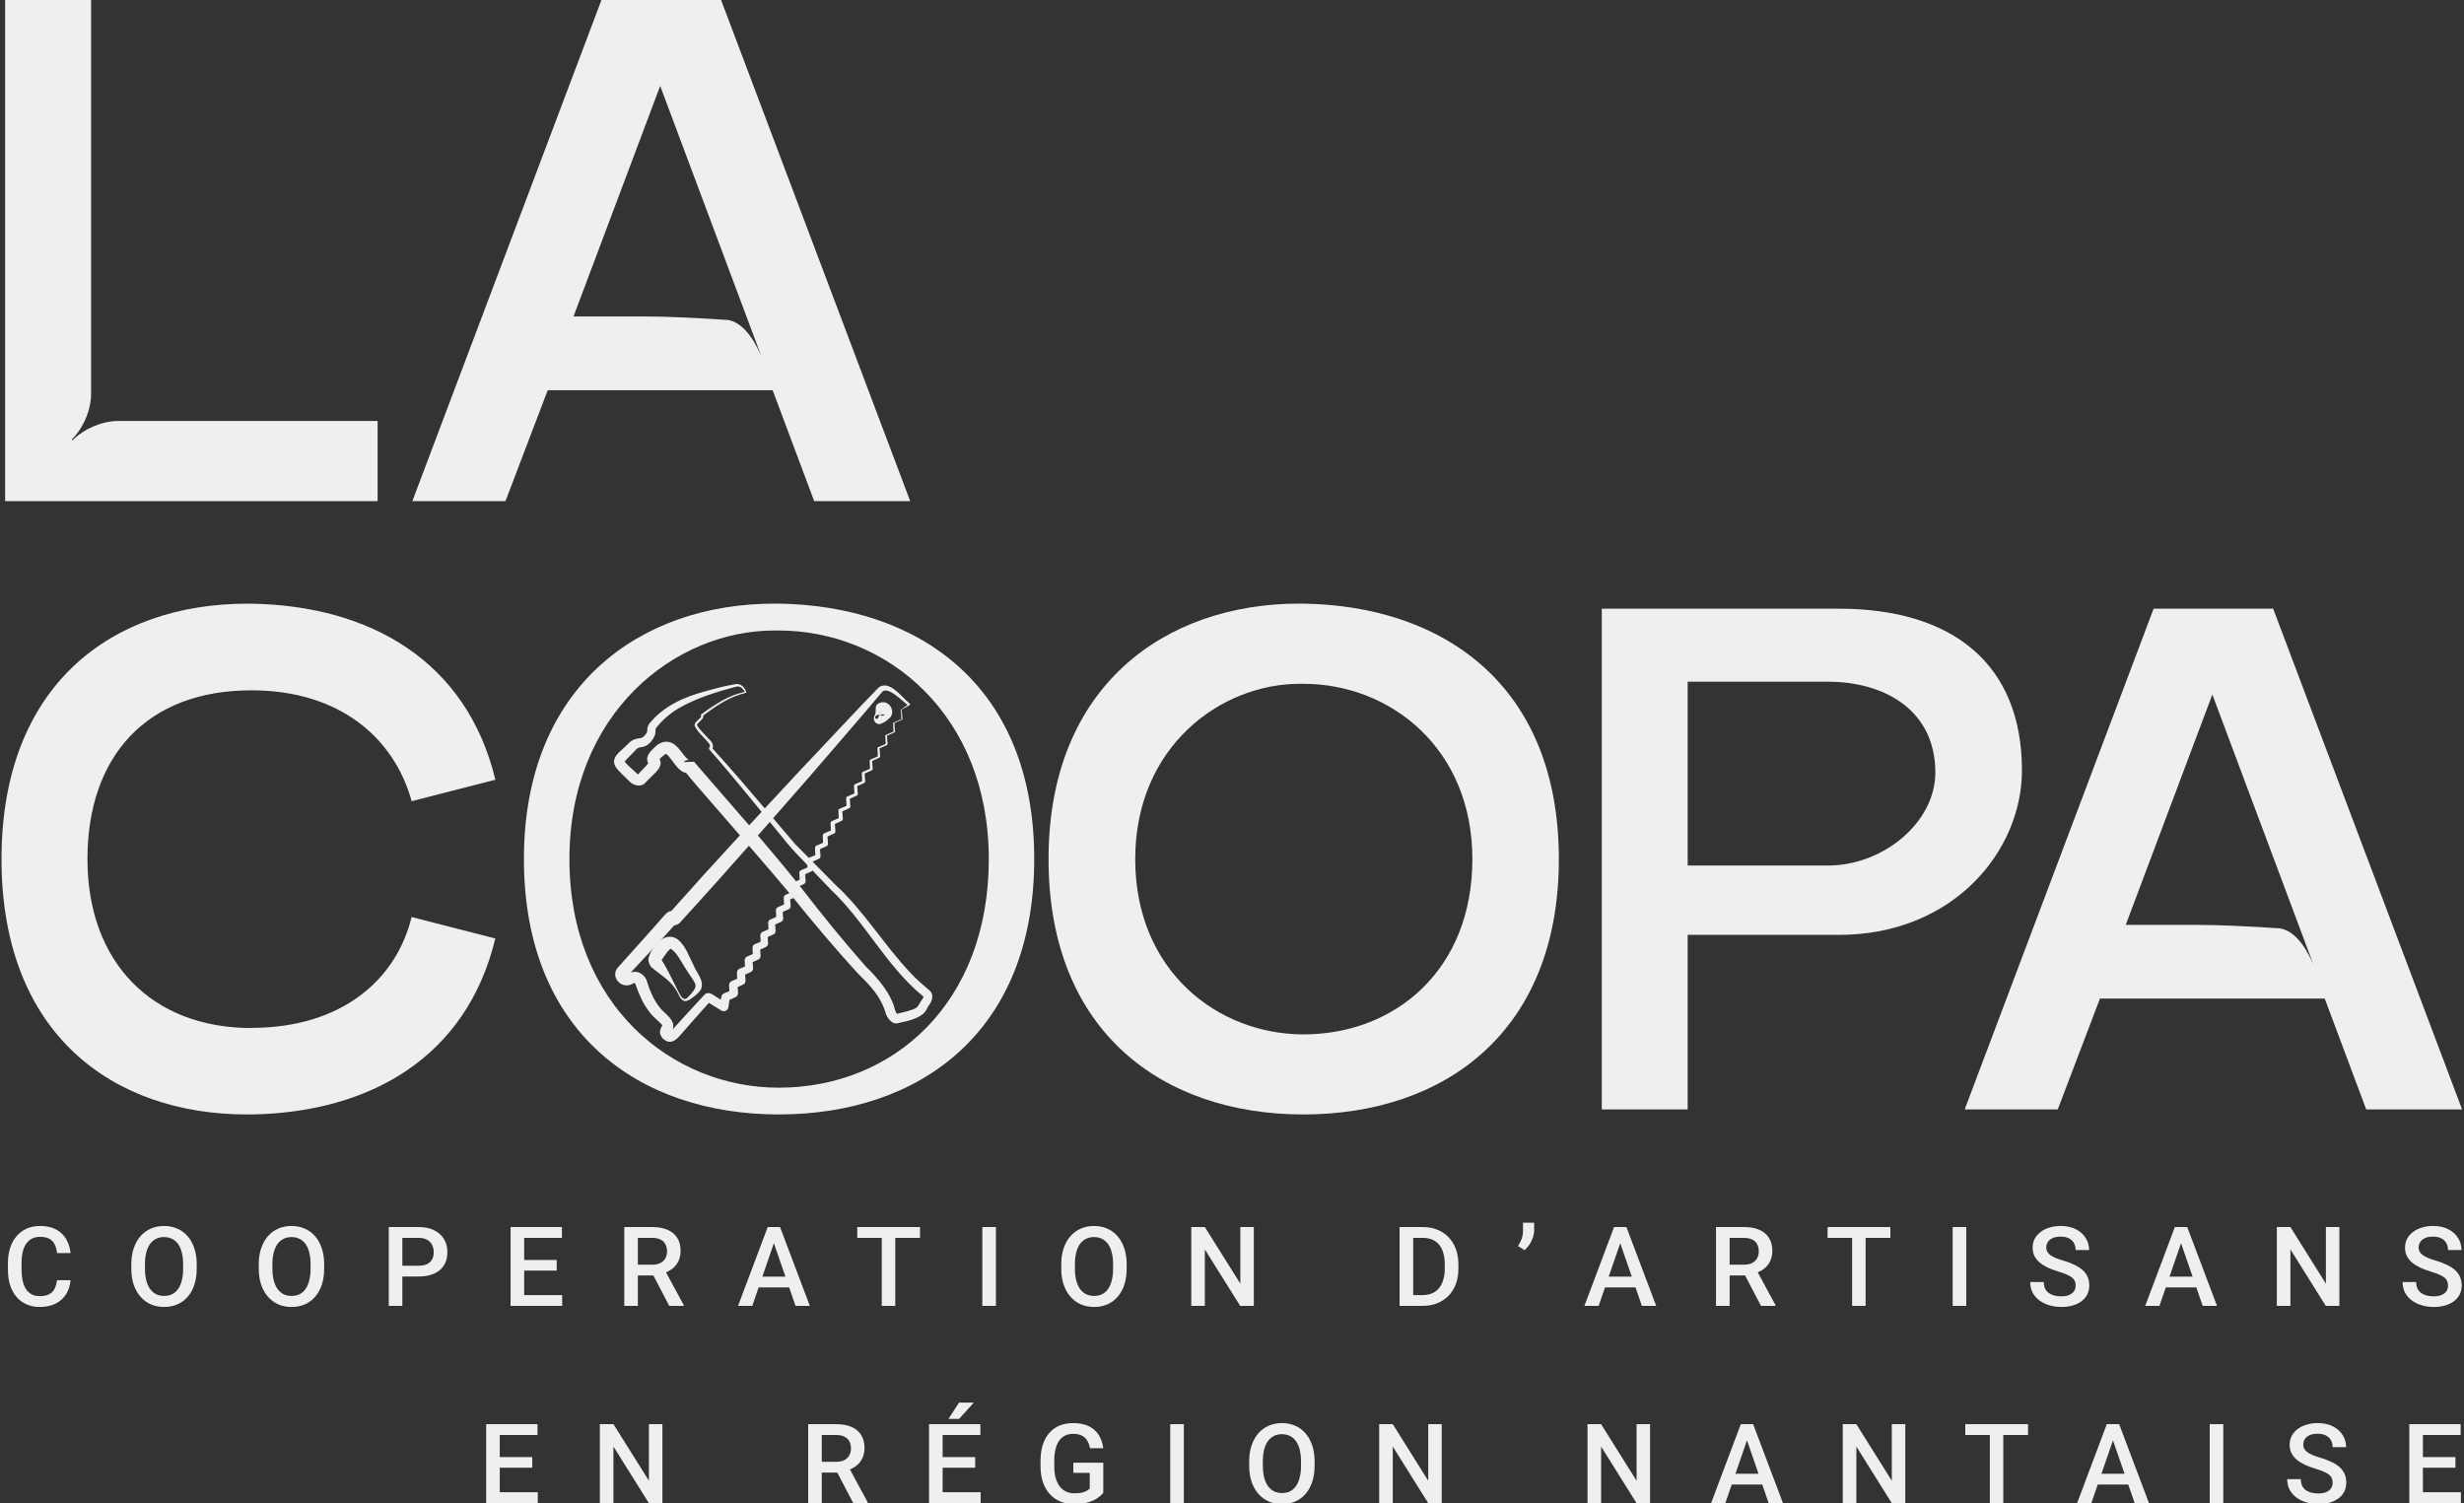 <svg width="600" height="366" viewBox="0 0 600 366" fill="none" xmlns="http://www.w3.org/2000/svg">
<rect x="0" y="0" width="600" height="366" fill="#333333" stroke="none"/>
<g clip-path="url(#clip0_361_1755)">
<path d="M130.947 363.376V366H120.756V363.376H130.947ZM121.692 346.805V366H118.383V346.805H121.692ZM129.615 354.82V357.404H120.756V354.82H129.615ZM130.881 346.805V349.441H120.756V346.805H130.881Z" fill="#EFEFED"/>
<path d="M161.296 346.805V366H157.987L149.378 352.25V366H146.069V346.805H149.378L158.014 360.582V346.805H161.296Z" fill="#EFEFED"/>
<path d="M196.802 346.805H203.592C205.051 346.805 206.294 347.024 207.323 347.464C208.351 347.903 209.137 348.554 209.682 349.415C210.236 350.268 210.513 351.322 210.513 352.579C210.513 353.537 210.337 354.381 209.986 355.11C209.634 355.84 209.137 356.455 208.496 356.956C207.854 357.448 207.09 357.831 206.202 358.103L205.2 358.591H199.096L199.07 355.967H203.644C204.435 355.967 205.094 355.827 205.622 355.545C206.149 355.264 206.545 354.882 206.808 354.398C207.081 353.906 207.217 353.353 207.217 352.737C207.217 352.069 207.085 351.489 206.822 350.997C206.567 350.496 206.171 350.114 205.635 349.85C205.099 349.578 204.418 349.441 203.592 349.441H200.111V366H196.802V346.805ZM207.758 366L203.249 357.378L206.716 357.365L211.291 365.829V366H207.758Z" fill="#EFEFED"/>
<path d="M238.793 363.376V366H228.602V363.376H238.793ZM229.538 346.805V366H226.229V346.805H229.538ZM237.461 354.82V357.404H228.602V354.82H237.461ZM238.727 346.805V349.441H228.602V346.805H238.727ZM230.962 345.526L233.533 341.558H237.118L233.533 345.526H230.962Z" fill="#EFEFED"/>
<path d="M268.655 356.191V363.521C268.382 363.882 267.956 364.277 267.376 364.708C266.805 365.13 266.044 365.495 265.095 365.802C264.146 366.11 262.964 366.264 261.549 366.264C260.345 366.264 259.242 366.062 258.24 365.657C257.238 365.244 256.372 364.642 255.642 363.851C254.922 363.06 254.364 362.098 253.968 360.964C253.573 359.821 253.375 358.521 253.375 357.062V355.73C253.375 354.28 253.555 352.988 253.915 351.854C254.285 350.711 254.812 349.745 255.497 348.954C256.183 348.163 257.009 347.565 257.976 347.161C258.952 346.748 260.055 346.541 261.285 346.541C262.858 346.541 264.159 346.805 265.187 347.332C266.225 347.851 267.024 348.571 267.587 349.494C268.149 350.417 268.505 351.472 268.655 352.658H265.412C265.306 351.99 265.1 351.393 264.792 350.865C264.493 350.338 264.062 349.925 263.5 349.626C262.946 349.318 262.225 349.165 261.338 349.165C260.573 349.165 259.901 349.31 259.321 349.6C258.741 349.89 258.257 350.316 257.871 350.878C257.493 351.441 257.207 352.126 257.014 352.935C256.82 353.744 256.724 354.667 256.724 355.704V357.062C256.724 358.116 256.833 359.052 257.053 359.87C257.282 360.687 257.607 361.377 258.029 361.939C258.459 362.502 258.982 362.928 259.598 363.218C260.213 363.5 260.907 363.64 261.681 363.64C262.436 363.64 263.056 363.579 263.539 363.456C264.023 363.324 264.405 363.17 264.686 362.994C264.976 362.81 265.201 362.634 265.359 362.467V358.657H261.364V356.191H268.655Z" fill="#EFEFED"/>
<path d="M288.273 346.805V366H284.964V346.805H288.273Z" fill="#EFEFED"/>
<path d="M320.112 355.875V356.93C320.112 358.38 319.923 359.681 319.545 360.832C319.168 361.983 318.627 362.963 317.924 363.772C317.23 364.581 316.395 365.2 315.419 365.631C314.443 366.053 313.362 366.264 312.176 366.264C310.998 366.264 309.921 366.053 308.946 365.631C307.979 365.2 307.14 364.581 306.428 363.772C305.716 362.963 305.162 361.983 304.767 360.832C304.38 359.681 304.187 358.38 304.187 356.93V355.875C304.187 354.425 304.38 353.128 304.767 351.986C305.153 350.834 305.698 349.854 306.401 349.046C307.113 348.229 307.953 347.609 308.919 347.187C309.895 346.756 310.972 346.541 312.149 346.541C313.336 346.541 314.417 346.756 315.393 347.187C316.368 347.609 317.208 348.229 317.911 349.046C318.614 349.854 319.154 350.834 319.532 351.986C319.919 353.128 320.112 354.425 320.112 355.875ZM316.803 356.93V355.849C316.803 354.776 316.698 353.832 316.487 353.014C316.285 352.188 315.982 351.498 315.577 350.944C315.182 350.382 314.694 349.96 314.114 349.679C313.534 349.389 312.879 349.244 312.149 349.244C311.42 349.244 310.77 349.389 310.198 349.679C309.627 349.96 309.139 350.382 308.735 350.944C308.339 351.498 308.036 352.188 307.825 353.014C307.614 353.832 307.509 354.776 307.509 355.849V356.93C307.509 358.002 307.614 358.951 307.825 359.777C308.036 360.604 308.344 361.302 308.748 361.874C309.161 362.436 309.653 362.862 310.225 363.152C310.796 363.434 311.446 363.574 312.176 363.574C312.914 363.574 313.569 363.434 314.14 363.152C314.711 362.862 315.195 362.436 315.59 361.874C315.986 361.302 316.285 360.604 316.487 359.777C316.698 358.951 316.803 358.002 316.803 356.93Z" fill="#EFEFED"/>
<path d="M351.068 346.805V366H347.759L339.151 352.25V366H335.841V346.805H339.151L347.786 360.582V346.805H351.068Z" fill="#EFEFED"/>
<path d="M401.801 346.805V366H398.492L389.883 352.25V366H386.574V346.805H389.883L398.518 360.582V346.805H401.801Z" fill="#EFEFED"/>
<path d="M425.875 349.362L420.141 366H416.673L423.898 346.805H426.113L425.875 349.362ZM430.674 366L424.926 349.362L424.676 346.805H426.904L434.155 366H430.674ZM430.397 358.881V361.504H419.956V358.881H430.397Z" fill="#EFEFED"/>
<path d="M463.951 346.805V366H460.642L452.033 352.25V366H448.724V346.805H452.033L460.668 360.582V346.805H463.951Z" fill="#EFEFED"/>
<path d="M487.814 346.805V366H484.531V346.805H487.814ZM493.839 346.805V349.441H478.559V346.805H493.839Z" fill="#EFEFED"/>
<path d="M515 349.362L509.265 366H505.797L513.022 346.805H515.237L515 349.362ZM519.798 366L514.05 349.362L513.8 346.805H516.028L523.279 366H519.798ZM519.522 358.881V361.504H509.08V358.881H519.522Z" fill="#EFEFED"/>
<path d="M541.381 346.805V366H538.072V346.805H541.381Z" fill="#EFEFED"/>
<path d="M568.013 361.056C568.013 360.661 567.951 360.309 567.828 360.001C567.714 359.694 567.508 359.413 567.209 359.158C566.91 358.903 566.488 358.657 565.943 358.419C565.407 358.173 564.721 357.923 563.887 357.668C562.972 357.387 562.129 357.075 561.355 356.732C560.591 356.38 559.923 355.976 559.351 355.519C558.78 355.053 558.336 354.521 558.02 353.924C557.703 353.317 557.545 352.619 557.545 351.828C557.545 351.045 557.708 350.333 558.033 349.692C558.367 349.05 558.837 348.497 559.444 348.031C560.059 347.556 560.784 347.191 561.619 346.937C562.454 346.673 563.377 346.541 564.387 346.541C565.811 346.541 567.037 346.805 568.066 347.332C569.103 347.859 569.898 348.567 570.452 349.455C571.014 350.342 571.296 351.322 571.296 352.395H568.013C568.013 351.762 567.877 351.204 567.604 350.72C567.341 350.228 566.936 349.841 566.391 349.56C565.855 349.279 565.174 349.138 564.348 349.138C563.566 349.138 562.915 349.257 562.397 349.494C561.878 349.731 561.491 350.052 561.237 350.457C560.982 350.861 560.854 351.318 560.854 351.828C560.854 352.188 560.938 352.518 561.105 352.816C561.272 353.106 561.527 353.379 561.869 353.634C562.212 353.88 562.643 354.113 563.161 354.333C563.68 354.552 564.291 354.763 564.994 354.965C566.057 355.282 566.985 355.633 567.776 356.02C568.567 356.398 569.226 356.829 569.753 357.312C570.281 357.795 570.676 358.345 570.94 358.96C571.203 359.566 571.335 360.256 571.335 361.03C571.335 361.838 571.173 362.568 570.847 363.218C570.522 363.86 570.056 364.409 569.45 364.866C568.852 365.314 568.132 365.662 567.288 365.908C566.453 366.145 565.521 366.264 564.493 366.264C563.57 366.264 562.66 366.141 561.764 365.895C560.876 365.648 560.068 365.275 559.338 364.774C558.609 364.264 558.029 363.631 557.598 362.875C557.167 362.111 556.952 361.219 556.952 360.199H560.261C560.261 360.823 560.366 361.355 560.577 361.794C560.797 362.234 561.1 362.594 561.487 362.875C561.874 363.148 562.322 363.35 562.832 363.482C563.35 363.614 563.904 363.68 564.493 363.68C565.266 363.68 565.912 363.57 566.431 363.35C566.958 363.13 567.354 362.823 567.617 362.427C567.881 362.032 568.013 361.575 568.013 361.056Z" fill="#EFEFED"/>
<path d="M599.246 363.376V366H589.055V363.376H599.246ZM589.991 346.805V366H586.682V346.805H589.991ZM597.914 354.82V357.404H589.055V354.82H597.914ZM599.18 346.805V349.441H589.055V346.805H599.18Z" fill="#EFEFED"/>
<path d="M13.874 311.751H17.17C17.064 313.008 16.713 314.128 16.115 315.113C15.518 316.088 14.678 316.857 13.597 317.42C12.516 317.982 11.202 318.264 9.655 318.264C8.469 318.264 7.401 318.053 6.452 317.631C5.502 317.2 4.689 316.594 4.013 315.812C3.336 315.021 2.817 314.067 2.457 312.951C2.105 311.834 1.93 310.586 1.93 309.207V307.611C1.93 306.231 2.11 304.983 2.47 303.867C2.839 302.751 3.367 301.797 4.052 301.006C4.738 300.207 5.56 299.596 6.518 299.174C7.484 298.752 8.57 298.541 9.774 298.541C11.303 298.541 12.595 298.822 13.65 299.385C14.705 299.947 15.522 300.725 16.102 301.718C16.691 302.711 17.051 303.85 17.183 305.133H13.887C13.799 304.307 13.606 303.599 13.307 303.01C13.017 302.421 12.586 301.973 12.015 301.666C11.444 301.349 10.697 301.191 9.774 301.191C9.018 301.191 8.359 301.332 7.796 301.613C7.234 301.894 6.764 302.307 6.386 302.852C6.008 303.397 5.722 304.069 5.529 304.869C5.344 305.66 5.252 306.565 5.252 307.585V309.207C5.252 310.173 5.335 311.052 5.502 311.843C5.678 312.625 5.942 313.298 6.293 313.86C6.654 314.423 7.111 314.858 7.665 315.166C8.218 315.473 8.882 315.627 9.655 315.627C10.596 315.627 11.356 315.478 11.936 315.179C12.525 314.88 12.969 314.445 13.268 313.874C13.575 313.293 13.777 312.586 13.874 311.751Z" fill="#EFEFED"/>
<path d="M47.902 307.875V308.93C47.902 310.38 47.713 311.681 47.335 312.832C46.957 313.983 46.417 314.963 45.714 315.772C45.019 316.581 44.184 317.2 43.209 317.631C42.233 318.053 41.152 318.264 39.965 318.264C38.788 318.264 37.711 318.053 36.735 317.631C35.769 317.2 34.929 316.581 34.217 315.772C33.505 314.963 32.952 313.983 32.556 312.832C32.169 311.681 31.976 310.38 31.976 308.93V307.875C31.976 306.425 32.169 305.128 32.556 303.986C32.943 302.834 33.488 301.854 34.191 301.046C34.903 300.229 35.742 299.609 36.709 299.187C37.685 298.756 38.761 298.541 39.939 298.541C41.126 298.541 42.207 298.756 43.182 299.187C44.158 299.609 44.997 300.229 45.7 301.046C46.403 301.854 46.944 302.834 47.322 303.986C47.709 305.128 47.902 306.425 47.902 307.875ZM44.593 308.93V307.849C44.593 306.776 44.487 305.832 44.276 305.014C44.074 304.188 43.771 303.498 43.367 302.944C42.971 302.382 42.483 301.96 41.903 301.679C41.323 301.389 40.669 301.244 39.939 301.244C39.209 301.244 38.559 301.389 37.988 301.679C37.417 301.96 36.929 302.382 36.525 302.944C36.129 303.498 35.826 304.188 35.615 305.014C35.404 305.832 35.298 306.776 35.298 307.849V308.93C35.298 310.002 35.404 310.951 35.615 311.777C35.826 312.604 36.133 313.302 36.538 313.874C36.951 314.436 37.443 314.862 38.014 315.152C38.586 315.434 39.236 315.574 39.965 315.574C40.704 315.574 41.358 315.434 41.93 315.152C42.501 314.862 42.984 314.436 43.38 313.874C43.776 313.302 44.074 312.604 44.276 311.777C44.487 310.951 44.593 310.002 44.593 308.93Z" fill="#EFEFED"/>
<path d="M78.937 307.875V308.93C78.937 310.38 78.748 311.681 78.37 312.832C77.992 313.983 77.452 314.963 76.749 315.772C76.054 316.581 75.219 317.2 74.244 317.631C73.268 318.053 72.187 318.264 71.001 318.264C69.823 318.264 68.746 318.053 67.771 317.631C66.804 317.2 65.965 316.581 65.253 315.772C64.541 314.963 63.987 313.983 63.592 312.832C63.205 311.681 63.011 310.38 63.011 308.93V307.875C63.011 306.425 63.205 305.128 63.592 303.986C63.978 302.834 64.523 301.854 65.226 301.046C65.938 300.229 66.778 299.609 67.744 299.187C68.72 298.756 69.796 298.541 70.974 298.541C72.161 298.541 73.242 298.756 74.217 299.187C75.193 299.609 76.032 300.229 76.736 301.046C77.439 301.854 77.979 302.834 78.357 303.986C78.744 305.128 78.937 306.425 78.937 307.875ZM75.628 308.93V307.849C75.628 306.776 75.523 305.832 75.312 305.014C75.109 304.188 74.806 303.498 74.402 302.944C74.007 302.382 73.519 301.96 72.939 301.679C72.359 301.389 71.704 301.244 70.974 301.244C70.245 301.244 69.594 301.389 69.023 301.679C68.452 301.96 67.964 302.382 67.56 302.944C67.164 303.498 66.861 304.188 66.65 305.014C66.439 305.832 66.334 306.776 66.334 307.849V308.93C66.334 310.002 66.439 310.951 66.65 311.777C66.861 312.604 67.169 313.302 67.573 313.874C67.986 314.436 68.478 314.862 69.049 315.152C69.621 315.434 70.271 315.574 71.001 315.574C71.739 315.574 72.394 315.434 72.965 315.152C73.536 314.862 74.02 314.436 74.415 313.874C74.811 313.302 75.109 312.604 75.312 311.777C75.523 310.951 75.628 310.002 75.628 308.93Z" fill="#EFEFED"/>
<path d="M101.957 310.841H96.96V308.218H101.957C102.827 308.218 103.53 308.077 104.066 307.796C104.602 307.515 104.993 307.128 105.239 306.636C105.494 306.135 105.622 305.563 105.622 304.922C105.622 304.315 105.494 303.749 105.239 303.221C104.993 302.685 104.602 302.254 104.066 301.929C103.53 301.604 102.827 301.441 101.957 301.441H97.975V318H94.666V298.805H101.957C103.442 298.805 104.703 299.068 105.74 299.596C106.786 300.114 107.582 300.835 108.127 301.758C108.672 302.672 108.944 303.718 108.944 304.896C108.944 306.135 108.672 307.198 108.127 308.086C107.582 308.974 106.786 309.655 105.74 310.129C104.703 310.604 103.442 310.841 101.957 310.841Z" fill="#EFEFED"/>
<path d="M136.894 315.376V318H126.703V315.376H136.894ZM127.639 298.805V318H124.33V298.805H127.639ZM135.563 306.82V309.404H126.703V306.82H135.563ZM136.828 298.805V301.441H126.703V298.805H136.828Z" fill="#EFEFED"/>
<path d="M152.017 298.805H158.807C160.266 298.805 161.509 299.024 162.538 299.464C163.566 299.903 164.352 300.554 164.897 301.415C165.451 302.268 165.728 303.322 165.728 304.579C165.728 305.537 165.552 306.381 165.201 307.11C164.849 307.84 164.352 308.455 163.711 308.956C163.069 309.448 162.305 309.831 161.417 310.103L160.415 310.591H154.311L154.285 307.967H158.859C159.65 307.967 160.309 307.827 160.837 307.545C161.364 307.264 161.76 306.882 162.023 306.398C162.296 305.906 162.432 305.353 162.432 304.737C162.432 304.069 162.3 303.489 162.037 302.997C161.782 302.496 161.386 302.114 160.85 301.85C160.314 301.578 159.633 301.441 158.807 301.441H155.326V318H152.017V298.805ZM162.973 318L158.464 309.378L161.931 309.365L166.506 317.829V318H162.973Z" fill="#EFEFED"/>
<path d="M188.919 301.362L183.184 318H179.717L186.941 298.805H189.156L188.919 301.362ZM193.718 318L187.97 301.362L187.719 298.805H189.947L197.198 318H193.718ZM193.441 310.881V313.504H182.999V310.881H193.441Z" fill="#EFEFED"/>
<path d="M218.003 298.805V318H214.72V298.805H218.003ZM224.028 298.805V301.441H208.748V298.805H224.028Z" fill="#EFEFED"/>
<path d="M242.512 298.805V318H239.203V298.805H242.512Z" fill="#EFEFED"/>
<path d="M274.352 307.875V308.93C274.352 310.38 274.163 311.681 273.785 312.832C273.407 313.983 272.866 314.963 272.163 315.772C271.469 316.581 270.634 317.2 269.658 317.631C268.683 318.053 267.602 318.264 266.415 318.264C265.238 318.264 264.161 318.053 263.185 317.631C262.218 317.2 261.379 316.581 260.667 315.772C259.955 314.963 259.402 313.983 259.006 312.832C258.619 311.681 258.426 310.38 258.426 308.93V307.875C258.426 306.425 258.619 305.128 259.006 303.986C259.393 302.834 259.938 301.854 260.641 301.046C261.353 300.229 262.192 299.609 263.159 299.187C264.134 298.756 265.211 298.541 266.389 298.541C267.575 298.541 268.656 298.756 269.632 299.187C270.608 299.609 271.447 300.229 272.15 301.046C272.853 301.854 273.394 302.834 273.772 303.986C274.158 305.128 274.352 306.425 274.352 307.875ZM271.043 308.93V307.849C271.043 306.776 270.937 305.832 270.726 305.014C270.524 304.188 270.221 303.498 269.817 302.944C269.421 302.382 268.933 301.96 268.353 301.679C267.773 301.389 267.118 301.244 266.389 301.244C265.659 301.244 265.009 301.389 264.438 301.679C263.866 301.96 263.379 302.382 262.974 302.944C262.579 303.498 262.276 304.188 262.065 305.014C261.854 305.832 261.748 306.776 261.748 307.849V308.93C261.748 310.002 261.854 310.951 262.065 311.777C262.276 312.604 262.583 313.302 262.988 313.874C263.401 314.436 263.893 314.862 264.464 315.152C265.035 315.434 265.686 315.574 266.415 315.574C267.154 315.574 267.808 315.434 268.38 315.152C268.951 314.862 269.434 314.436 269.83 313.874C270.225 313.302 270.524 312.604 270.726 311.777C270.937 310.951 271.043 310.002 271.043 308.93Z" fill="#EFEFED"/>
<path d="M305.308 298.805V318H301.999L293.39 304.25V318H290.081V298.805H293.39L302.025 312.582V298.805H305.308Z" fill="#EFEFED"/>
<path d="M346.39 318H342.29L342.316 315.376H346.39C347.577 315.376 348.57 315.117 349.37 314.599C350.178 314.08 350.785 313.337 351.189 312.371C351.602 311.404 351.809 310.252 351.809 308.917V307.875C351.809 306.838 351.69 305.919 351.453 305.12C351.224 304.32 350.881 303.647 350.424 303.103C349.976 302.558 349.422 302.145 348.763 301.863C348.113 301.582 347.361 301.441 346.509 301.441H342.211V298.805H346.509C347.783 298.805 348.948 299.02 350.002 299.451C351.057 299.873 351.967 300.483 352.731 301.283C353.505 302.083 354.098 303.041 354.511 304.157C354.924 305.273 355.131 306.521 355.131 307.901V308.917C355.131 310.296 354.924 311.544 354.511 312.661C354.098 313.777 353.505 314.735 352.731 315.535C351.958 316.326 351.035 316.937 349.963 317.367C348.899 317.789 347.708 318 346.39 318ZM344.123 298.805V318H340.813V298.805H344.123Z" fill="#EFEFED"/>
<path d="M373.576 297.75V299.609C373.576 300.163 373.475 300.738 373.272 301.336C373.079 301.925 372.807 302.492 372.455 303.037C372.104 303.573 371.699 304.039 371.242 304.434L369.647 303.432C370.007 302.887 370.297 302.312 370.517 301.705C370.746 301.09 370.86 300.4 370.86 299.635V297.75H373.576Z" fill="#EFEFED"/>
<path d="M395.013 301.362L389.278 318H385.811L393.036 298.805H395.251L395.013 301.362ZM399.812 318L394.064 301.362L393.814 298.805H396.042L403.293 318H399.812ZM399.535 310.881V313.504H389.094V310.881H399.535Z" fill="#EFEFED"/>
<path d="M417.862 298.805H424.651C426.11 298.805 427.354 299.024 428.382 299.464C429.41 299.903 430.197 300.554 430.742 301.415C431.296 302.268 431.572 303.322 431.572 304.579C431.572 305.537 431.397 306.381 431.045 307.11C430.694 307.84 430.197 308.455 429.555 308.956C428.914 309.448 428.149 309.831 427.261 310.103L426.259 310.591H420.155L420.129 307.967H424.704C425.495 307.967 426.154 307.827 426.681 307.545C427.209 307.264 427.604 306.882 427.868 306.398C428.14 305.906 428.277 305.353 428.277 304.737C428.277 304.069 428.145 303.489 427.881 302.997C427.626 302.496 427.231 302.114 426.695 301.85C426.158 301.578 425.477 301.441 424.651 301.441H421.171V318H417.862V298.805ZM428.817 318L424.308 309.378L427.776 309.365L432.35 317.829V318H428.817Z" fill="#EFEFED"/>
<path d="M454.289 298.805V318H451.006V298.805H454.289ZM460.314 298.805V301.441H445.034V298.805H460.314Z" fill="#EFEFED"/>
<path d="M478.798 298.805V318H475.489V298.805H478.798Z" fill="#EFEFED"/>
<path d="M505.43 313.056C505.43 312.661 505.369 312.309 505.246 312.001C505.131 311.694 504.925 311.413 504.626 311.158C504.327 310.903 503.905 310.657 503.36 310.419C502.824 310.173 502.139 309.923 501.304 309.668C500.39 309.387 499.546 309.075 498.772 308.732C498.008 308.38 497.34 307.976 496.768 307.519C496.197 307.053 495.753 306.521 495.437 305.924C495.121 305.317 494.962 304.619 494.962 303.828C494.962 303.045 495.125 302.333 495.45 301.692C495.784 301.05 496.254 300.497 496.861 300.031C497.476 299.556 498.201 299.191 499.036 298.937C499.871 298.673 500.794 298.541 501.805 298.541C503.228 298.541 504.455 298.805 505.483 299.332C506.52 299.859 507.315 300.567 507.869 301.455C508.432 302.342 508.713 303.322 508.713 304.395H505.43C505.43 303.762 505.294 303.204 505.021 302.72C504.758 302.228 504.353 301.841 503.809 301.56C503.272 301.279 502.591 301.138 501.765 301.138C500.983 301.138 500.332 301.257 499.814 301.494C499.295 301.731 498.909 302.052 498.654 302.457C498.399 302.861 498.271 303.318 498.271 303.828C498.271 304.188 498.355 304.518 498.522 304.816C498.689 305.106 498.944 305.379 499.287 305.634C499.629 305.88 500.06 306.113 500.579 306.333C501.097 306.552 501.708 306.763 502.411 306.965C503.475 307.282 504.402 307.633 505.193 308.02C505.984 308.398 506.643 308.829 507.17 309.312C507.698 309.795 508.093 310.345 508.357 310.96C508.621 311.566 508.752 312.256 508.752 313.03C508.752 313.838 508.59 314.568 508.265 315.218C507.939 315.86 507.474 316.409 506.867 316.866C506.269 317.314 505.549 317.662 504.705 317.908C503.87 318.145 502.938 318.264 501.91 318.264C500.987 318.264 500.078 318.141 499.181 317.895C498.293 317.648 497.485 317.275 496.755 316.774C496.026 316.264 495.446 315.631 495.015 314.875C494.584 314.111 494.369 313.219 494.369 312.199H497.678C497.678 312.823 497.784 313.355 497.995 313.794C498.214 314.234 498.518 314.594 498.904 314.875C499.291 315.148 499.739 315.35 500.249 315.482C500.768 315.614 501.321 315.68 501.91 315.68C502.684 315.68 503.33 315.57 503.848 315.35C504.375 315.13 504.771 314.823 505.035 314.427C505.298 314.032 505.43 313.575 505.43 313.056Z" fill="#EFEFED"/>
<path d="M531.574 301.362L525.839 318H522.372L529.597 298.805H531.812L531.574 301.362ZM536.373 318L530.625 301.362L530.375 298.805H532.603L539.854 318H536.373ZM536.096 310.881V313.504H525.655V310.881H536.096Z" fill="#EFEFED"/>
<path d="M569.65 298.805V318H566.34L557.732 304.25V318H554.422V298.805H557.732L566.367 312.582V298.805H569.65Z" fill="#EFEFED"/>
<path d="M596.11 313.056C596.11 312.661 596.049 312.309 595.926 312.001C595.811 311.694 595.605 311.413 595.306 311.158C595.007 310.903 594.585 310.657 594.04 310.419C593.504 310.173 592.819 309.923 591.984 309.668C591.07 309.387 590.226 309.075 589.452 308.732C588.688 308.38 588.02 307.976 587.448 307.519C586.877 307.053 586.433 306.521 586.117 305.924C585.801 305.317 585.642 304.619 585.642 303.828C585.642 303.045 585.805 302.333 586.13 301.692C586.464 301.05 586.934 300.497 587.541 300.031C588.156 299.556 588.881 299.191 589.716 298.937C590.551 298.673 591.474 298.541 592.485 298.541C593.908 298.541 595.135 298.805 596.163 299.332C597.2 299.859 597.995 300.567 598.549 301.455C599.112 302.342 599.393 303.322 599.393 304.395H596.11C596.11 303.762 595.974 303.204 595.701 302.72C595.438 302.228 595.033 301.841 594.489 301.56C593.952 301.279 593.271 301.138 592.445 301.138C591.663 301.138 591.012 301.257 590.494 301.494C589.975 301.731 589.589 302.052 589.334 302.457C589.079 302.861 588.951 303.318 588.951 303.828C588.951 304.188 589.035 304.518 589.202 304.816C589.369 305.106 589.624 305.379 589.967 305.634C590.309 305.88 590.74 306.113 591.259 306.333C591.777 306.552 592.388 306.763 593.091 306.965C594.155 307.282 595.082 307.633 595.873 308.02C596.664 308.398 597.323 308.829 597.85 309.312C598.378 309.795 598.773 310.345 599.037 310.96C599.301 311.566 599.432 312.256 599.432 313.03C599.432 313.838 599.27 314.568 598.945 315.218C598.619 315.86 598.154 316.409 597.547 316.866C596.949 317.314 596.229 317.662 595.385 317.908C594.55 318.145 593.618 318.264 592.59 318.264C591.667 318.264 590.758 318.141 589.861 317.895C588.973 317.648 588.165 317.275 587.435 316.774C586.706 316.264 586.126 315.631 585.695 314.875C585.264 314.111 585.049 313.219 585.049 312.199H588.358C588.358 312.823 588.464 313.355 588.675 313.794C588.894 314.234 589.198 314.594 589.584 314.875C589.971 315.148 590.419 315.35 590.929 315.482C591.448 315.614 592.001 315.68 592.59 315.68C593.364 315.68 594.01 315.57 594.528 315.35C595.055 315.13 595.451 314.823 595.715 314.427C595.978 314.032 596.11 313.575 596.11 313.056Z" fill="#EFEFED"/>
<path d="M61.185 250.303C83.316 250.303 96.559 238.46 100.226 223.303L120.611 228.536C113.645 257.458 90.105 270.87 61.346 271.382H60.129C27.381 271.382 0.367 251.712 0.367 209.202C0.367 166.693 27.381 147.007 60.145 147.007H61.362C90.121 147.535 113.645 160.947 120.627 189.868L100.242 195.102C96.062 179.945 82.98 168.101 61.202 168.101C35.756 168.101 21.297 184.123 21.297 209.218C21.297 234.314 36.989 250.335 61.202 250.335L61.185 250.303Z" fill="#EFEFED"/>
<path d="M189.629 271.381C155.473 271.381 127.578 251.343 127.578 209.186C127.578 167.029 155.986 146.99 188.573 146.99H189.613C223.946 147.518 251.841 167.029 251.841 209.186C251.841 251.343 223.946 271.381 189.613 271.381H189.629ZM189.613 153.536H188.525C164.457 153.536 138.659 173.527 138.659 209.202C138.659 244.877 163.816 264.867 189.613 264.867C217.364 264.867 240.776 244.413 240.776 209.202C240.776 173.991 215.843 153.536 189.613 153.536Z" fill="#EFEFED"/>
<path d="M317.379 271.381C283.223 271.381 255.328 251.343 255.328 209.186C255.328 167.029 283.736 146.99 316.323 146.99H317.363C351.696 147.518 379.591 167.029 379.591 209.186C379.591 251.343 351.696 271.381 317.363 271.381H317.379ZM317.379 166.516H316.515C297.171 166.516 276.434 181.849 276.434 209.202C276.434 236.554 296.658 251.887 317.395 251.887C339.702 251.887 358.533 236.218 358.533 209.202C358.533 182.185 338.485 166.516 317.395 166.516H317.379Z" fill="#EFEFED"/>
<path d="M492.355 187.595C492.355 207.281 475.622 227.656 447.743 227.656H410.96V270.165H390.047V148.223H447.743C475.622 148.223 492.355 161.811 492.355 187.595ZM445.116 210.77C458.535 210.77 471.266 200.319 471.266 188.123C471.266 172.79 458.712 166.004 445.116 166.004H410.96V210.77H445.116Z" fill="#EFEFED"/>
<path d="M576.191 270.165L566.087 243.164H511.353L501.073 270.165H478.414L524.42 148.223H553.532L599.538 270.165H576.191ZM538.72 169.125L517.63 225.223H535.229C540.113 225.223 548.12 225.575 555.278 226.087C558.24 226.615 561.026 229.576 563.3 234.794L538.72 169.125Z" fill="#EFEFED"/>
<path d="M91.949 102.512V122.038H1.25V0H22.179V95.886C22.179 99.903 20.258 104.257 17.471 107.042L17.648 107.218C20.434 104.433 24.805 102.512 28.809 102.512H91.949Z" fill="#EFEFED"/>
<path d="M198.263 122.038L188.143 95.022H133.378L123.081 122.038H100.406L146.46 0H175.588L221.642 122.038H198.263ZM160.76 20.919L139.655 77.064H157.269C162.153 77.064 170.176 77.416 177.334 77.928C180.296 78.457 183.083 81.418 185.356 86.651L160.76 20.919Z" fill="#EFEFED"/>
<path d="M181.738 168.629C181.562 168.774 181.578 168.709 181.449 168.758C181.145 168.838 180.505 169.03 180.184 169.126C176.806 170.182 173.891 172.247 171.089 174.359L171.185 174.023C171.553 174.887 170.624 175.4 170.144 175.96C169.808 176.312 169.664 176.392 169.76 176.616C170.016 177.176 170.592 177.816 171.105 178.345L172.69 180.041C173.315 180.585 174.067 181.69 173.283 182.538V182.026C178.359 187.563 183.211 193.325 188.095 199.055C189.28 200.447 192.435 204.145 193.587 205.505C194.949 206.881 201.978 214.004 203.484 215.508C210.497 221.974 215.301 230.185 221.787 236.987C223.292 238.651 224.941 239.948 226.527 241.356C226.767 241.644 227.007 242.093 227.023 242.589C226.959 244.253 226.206 244.509 225.662 245.726C224.669 248.094 220.041 248.831 218.984 249.071C217.367 249.727 216.182 248.094 215.718 246.878C214.581 242.733 211.955 240.06 208.928 237.083C203.227 230.841 197.895 224.535 192.579 217.893C185.421 209.378 177.142 199.935 169.76 191.421C168.943 190.476 167.326 188.556 166.541 187.579L169.039 187.467C168.783 187.787 168.703 187.819 168.543 187.932C165.532 189.468 163.883 184.731 162.186 183.578C161.865 183.658 160.872 184.522 160.616 184.827C160.36 185.067 160.392 185.259 160.44 184.827C160.44 184.634 160.344 184.362 160.216 184.25L160.312 184.362C162.041 186.523 159.287 188.332 158.054 189.676L157.301 190.428C156.229 191.853 154.211 191.293 153.33 190.332L152.482 189.5C149.823 186.891 147.87 185.531 151.521 182.49L153.218 180.873L153.122 180.985C154.019 179.977 155.108 179.833 156.213 179.689C156.725 179.497 157.125 178.953 157.446 178.489C157.622 178.152 157.574 178.2 157.622 177.56C157.654 177.112 157.846 176.568 158.118 176.2C161.609 171.91 166.573 169.718 171.681 168.357C174.163 167.653 176.661 166.981 179.224 166.581C180.473 166.453 181.385 167.413 181.722 168.581L181.738 168.629ZM181.449 168.485C181.177 168.341 180.905 167.685 180.569 167.477C180.248 167.173 179.656 167.125 179.336 167.189C174.5 168.469 169.472 170.022 165.18 172.519C163.098 173.783 161.097 175.496 159.752 177.304C159.463 177.816 159.752 178.104 159.511 178.905C159.239 179.705 158.775 180.329 158.182 180.953C157.734 181.401 157.061 181.802 156.389 181.914C155.764 181.962 155.22 182.122 154.916 182.49C154.339 183.162 152.417 184.987 152.017 185.579C152.017 185.611 152.049 185.515 152.017 185.419C152.017 185.323 151.985 185.339 152.049 185.419C152.337 185.851 153.859 187.243 154.291 187.627C154.531 187.803 155.284 188.636 155.508 188.652C155.508 188.652 155.268 188.62 155.14 188.828C156.004 187.836 157.334 186.571 158.07 185.643C158.07 185.611 157.974 185.883 158.038 186.091C158.102 186.283 158.086 186.187 157.99 186.075L158.086 186.187C157.798 185.867 157.59 185.355 157.59 184.907C157.574 184.058 158.054 183.418 158.47 182.922C159.591 181.834 160.088 181.017 161.833 180.633C164.908 180.345 165.837 183.69 167.774 185.131C167.358 184.987 166.813 185.131 166.493 185.595L168.991 185.483C177.766 195.71 186.59 205.489 195.045 216.116C200.041 222.598 205.373 229.176 210.834 235.354C213.748 238.203 216.967 241.868 217.96 245.998C218.12 246.398 218.28 246.734 218.488 246.926C218.312 246.91 218.392 246.846 218.04 246.974C219 246.702 220.009 246.526 220.954 246.238C221.803 245.998 222.732 245.694 223.164 245.374C223.708 244.957 224.093 243.965 224.557 243.373C224.813 243.021 224.925 242.685 224.893 242.749C224.941 242.845 224.861 242.637 224.557 242.429C215.718 235.098 210.61 224.455 202.347 216.677L194.532 208.482C193.459 207.41 191.73 205.441 190.801 204.241C184.844 197.006 178.919 189.564 172.738 182.522C172.402 182.09 173.123 181.85 172.834 181.337C171.842 179.849 170 178.521 169.199 176.824C168.959 176.36 169.44 175.784 169.76 175.544C169.872 175.4 170.721 174.727 170.721 174.519C170.769 174.311 170.576 174.071 170.785 173.927C172.434 172.727 174.115 171.59 175.877 170.582C177.606 169.606 179.48 168.918 181.385 168.453L181.481 168.437C181.497 168.453 181.594 168.357 181.481 168.501L181.449 168.485Z" fill="#EFEFED"/>
<path d="M219.589 172.998L219.638 173.622C219.654 174.438 219.894 175.127 219.638 175.255L217.652 176.151L217.78 175.959L217.94 178.12C217.94 178.216 217.892 178.312 217.812 178.344L215.826 179.24L215.97 179L216.131 181.161C216.131 181.273 216.067 181.385 215.97 181.433L213.985 182.329L214.161 182.041L214.321 184.202C214.321 184.33 214.241 184.458 214.129 184.506L212.143 185.402L212.351 185.066L212.512 187.226C212.512 187.387 212.432 187.515 212.287 187.579L210.302 188.475L210.526 188.107L210.686 190.267C210.686 190.443 210.59 190.604 210.446 190.668L208.46 191.564L208.716 191.148L208.877 193.308C208.877 193.5 208.781 193.676 208.604 193.757L206.619 194.653L206.907 194.189L207.067 196.349C207.067 196.557 206.955 196.749 206.763 196.829L204.777 197.726L205.081 197.214L205.242 199.374C205.258 199.614 205.13 199.822 204.921 199.902L202.936 200.799L203.272 200.255L203.432 202.415C203.448 202.671 203.304 202.895 203.08 202.991L201.094 203.888L201.462 203.296L201.623 205.456C201.639 205.728 201.495 205.968 201.254 206.064C201.254 206.064 199.269 206.961 199.253 206.961L199.637 206.32L199.797 208.481C199.813 208.769 199.653 209.041 199.397 209.137L197.411 210.034L197.827 209.345L197.988 211.506C198.004 211.81 197.827 212.082 197.571 212.21C197.571 212.21 195.586 213.107 195.57 213.107L196.018 212.386L196.178 214.547C196.194 214.883 196.002 215.171 195.714 215.299L193.728 216.196L194.192 215.427L194.353 217.588C194.385 217.94 194.176 218.244 193.872 218.372L191.887 219.253L192.383 218.452L192.527 220.613C192.559 220.981 192.335 221.301 192.031 221.429L190.045 222.309L190.557 221.477L190.702 223.638C190.734 224.006 190.509 224.342 190.189 224.486C190.189 224.486 188.204 225.366 188.187 225.382L188.716 224.502L188.86 226.663C188.892 227.047 188.652 227.399 188.316 227.559L186.33 228.439L186.89 227.527L187.035 229.688C187.067 230.088 186.826 230.456 186.474 230.616L184.488 231.496L185.065 230.552L185.209 232.713C185.241 233.129 185.001 233.513 184.633 233.673L182.647 234.553L183.239 233.577L183.384 235.738C183.416 236.17 183.159 236.554 182.791 236.714C182.791 236.714 180.805 237.594 180.789 237.61L181.398 236.602L181.542 238.763C181.574 239.211 181.318 239.611 180.934 239.771C180.934 239.771 178.948 240.651 178.932 240.667L179.572 239.627L179.717 241.788C179.749 242.252 179.476 242.668 179.076 242.844L177.09 243.724L177.731 242.892L177.363 245.309C177.266 246.077 176.338 246.509 175.681 246.093C175.665 246.093 173.776 244.909 173.76 244.909C173.343 244.669 172.575 244.156 172.158 243.932C172.126 243.9 172.03 243.884 172.238 243.932C172.302 243.964 172.783 243.948 172.991 243.756C173.151 243.628 173.103 243.66 173.071 243.708C170.845 246.157 168.043 249.358 165.865 251.839C164.968 252.895 163.783 254.224 162.198 253.471C161.365 252.975 161.125 252.735 160.773 251.823C160.533 251.135 160.949 250.238 161.189 249.854C161.237 249.758 161.317 249.646 161.285 249.63C161.301 249.518 161.317 249.79 161.269 249.63C160.565 248.798 158.947 247.581 158.211 246.509C156.513 244.412 155.553 241.948 154.656 239.467C154.592 239.387 154.56 239.387 154.544 239.371C154.528 239.371 154.464 239.371 154.352 239.403C154.287 239.435 154.255 239.451 154.127 239.515C151.341 241.195 148.25 237.706 150.668 235.37C152.126 233.769 157.298 227.943 158.851 226.231C159.348 225.719 161.91 222.662 162.39 222.293C162.726 222.005 163.271 221.797 163.735 221.845C164.552 221.941 164.904 222.325 164.488 222.069C164.2 221.893 163.383 221.989 163.175 222.213C163.063 222.309 163.063 222.309 163.143 222.213L163.511 221.797C173.872 210.114 184.536 198.686 195.169 187.226C199.429 182.809 209.405 172.022 213.601 167.78C216.163 164.947 219.589 169.781 221.511 171.333C221.623 171.446 221.607 171.654 221.463 171.734L219.461 172.838L219.589 172.998ZM219.301 172.854L221.319 171.446L221.287 171.862C219.878 170.949 215.954 166.596 214.609 168.725C210.862 173.238 201.142 184.442 197.171 189.067C186.746 200.959 176.37 212.899 165.673 224.55C165.321 225.078 164.152 225.607 163.415 225.222C162.823 224.886 163.031 225.126 163.655 225.222C164.328 225.222 164.44 224.998 164.504 224.982C161.894 227.927 156.545 233.657 153.711 236.682L152.942 237.498C152.67 237.802 152.846 237.658 152.83 237.498C152.83 237.29 152.718 237.178 152.702 237.194C152.894 237.162 153.215 236.906 153.519 236.842C155.488 236.122 157.298 237.514 157.682 239.435C158.307 241.403 159.172 243.372 160.405 245.005C161.573 246.845 165.225 248.51 163.511 251.231L163.319 251.567C163.319 251.599 163.351 251.471 163.319 251.343C163.271 251.215 163.255 251.215 163.319 251.295C163.431 251.423 163.383 251.359 163.319 251.343C163.287 251.327 163.239 251.327 163.191 251.343C165.209 249.118 169.468 244.412 171.454 242.316C172.302 241.323 173.343 242.044 174.112 242.556C174.704 242.956 176.306 243.948 176.93 244.364L175.249 245.133L175.649 242.732C175.713 242.348 175.969 242.044 176.29 241.9L178.291 241.051L177.651 242.108L177.539 239.947C177.507 239.483 177.779 239.083 178.179 238.907L180.181 238.058L179.556 239.083L179.444 236.906C179.428 236.474 179.684 236.074 180.053 235.914L182.054 235.065L181.446 236.058L181.334 233.897C181.302 233.465 181.558 233.081 181.926 232.921L183.928 232.057L183.352 233.017L183.239 230.856C183.207 230.44 183.448 230.072 183.816 229.912L185.818 229.064L185.257 229.992L185.145 227.831C185.113 227.431 185.353 227.079 185.705 226.919L187.707 226.055L187.163 226.951L187.051 224.774C187.035 224.39 187.259 224.054 187.579 223.91L189.581 223.046L189.052 223.894L188.94 221.717C188.924 221.349 189.132 221.029 189.453 220.885L191.454 220.021L190.958 220.837L190.846 218.676C190.814 218.324 191.022 218.004 191.342 217.876L193.344 217.012L192.863 217.796L192.751 215.619C192.735 215.283 192.927 214.995 193.216 214.867L195.217 214.019L194.753 214.771L194.641 212.61C194.625 212.29 194.801 212.002 195.089 211.89L197.091 211.042L196.659 211.746L196.546 209.569C196.546 209.265 196.707 209.009 196.963 208.897L198.964 208.049L198.564 208.705L198.452 206.545C198.436 206.256 198.596 206.016 198.836 205.904L200.838 205.056L200.454 205.68L200.342 203.52C200.326 203.264 200.47 203.023 200.71 202.927L202.712 202.079L202.359 202.655L202.247 200.479C202.247 200.239 202.375 200.03 202.583 199.934L204.585 199.086L204.265 199.614L204.153 197.438C204.153 197.214 204.265 197.022 204.457 196.942L206.459 196.093L206.154 196.573L206.042 194.413C206.042 194.205 206.154 194.029 206.331 193.949L208.332 193.1L208.06 193.548L207.948 191.372C207.948 191.196 208.044 191.02 208.204 190.956L210.206 190.107L209.966 190.507L209.853 188.331C209.853 188.171 209.95 188.011 210.078 187.963L212.079 187.114L211.871 187.467L211.759 185.29C211.759 185.146 211.839 185.018 211.967 184.954L213.969 184.105L213.777 184.41L213.665 182.233C213.665 182.105 213.729 181.993 213.841 181.945L215.842 181.097L215.682 181.369L215.57 179.192C215.57 179.08 215.634 178.984 215.714 178.952L217.716 178.104L217.588 178.328L217.476 176.151C217.476 176.071 217.524 175.991 217.604 175.943L219.605 175.095L219.493 175.271L219.397 173.014L219.301 172.854Z" fill="#EFEFED"/>
<path d="M164.839 240.795C165.447 241.755 166.152 244.252 167.529 242.843C168.17 242.075 169.691 240.699 169.323 239.69C168.97 238.65 167.833 237.354 167.065 236.041C165.928 234.361 164.983 232.184 163.446 231.08C163.157 230.984 163.286 231.08 162.997 231.288C162.565 231.656 162.277 232.104 161.924 232.584C161.556 233.064 161.06 233.897 161.06 233.833C161.06 233.769 161.028 233.641 160.996 233.577C162.581 236.073 163.478 238.154 164.839 240.779V240.795ZM164.567 240.971C163.109 238.586 160.707 237.354 158.658 235.545C158.113 235.017 157.793 234.105 157.905 233.336C158.738 230.344 161.892 226.598 165.031 228.743C167.097 230.504 167.737 232.888 168.89 235.049C169.611 236.906 171.58 238.746 170.684 240.939C169.931 242.091 169.018 242.667 167.913 243.42C167.561 243.612 167.161 243.836 166.664 243.772C165.415 243.356 165.287 241.883 164.567 240.987V240.971Z" fill="#EFEFED"/>
<path d="M213.263 174.342C212.975 174.534 213.087 174.982 213.391 175.03C213.696 175.11 213.904 174.87 213.808 174.79C213.904 174.582 214.432 173.718 214.64 173.254C214.48 173.27 214.32 173.814 214.416 174.006C214.448 174.214 214.769 174.422 215.201 174.198C215.393 174.102 215.457 173.83 215.185 173.958C214.592 174.038 213.696 173.958 213.263 174.342ZM213.007 174.15C213.616 173.19 212.639 171.829 214.128 171.189C216.45 170.213 218.195 173.174 216.706 174.79C215.97 175.399 215.617 175.815 214.416 176.279C213.023 176.599 212.415 175.03 213.007 174.15Z" fill="#EFEFED"/>
</g>
<defs>
<clipPath id="clip0_361_1755">
<rect width="600" height="366" fill="white"/>
</clipPath>
</defs>
</svg>
